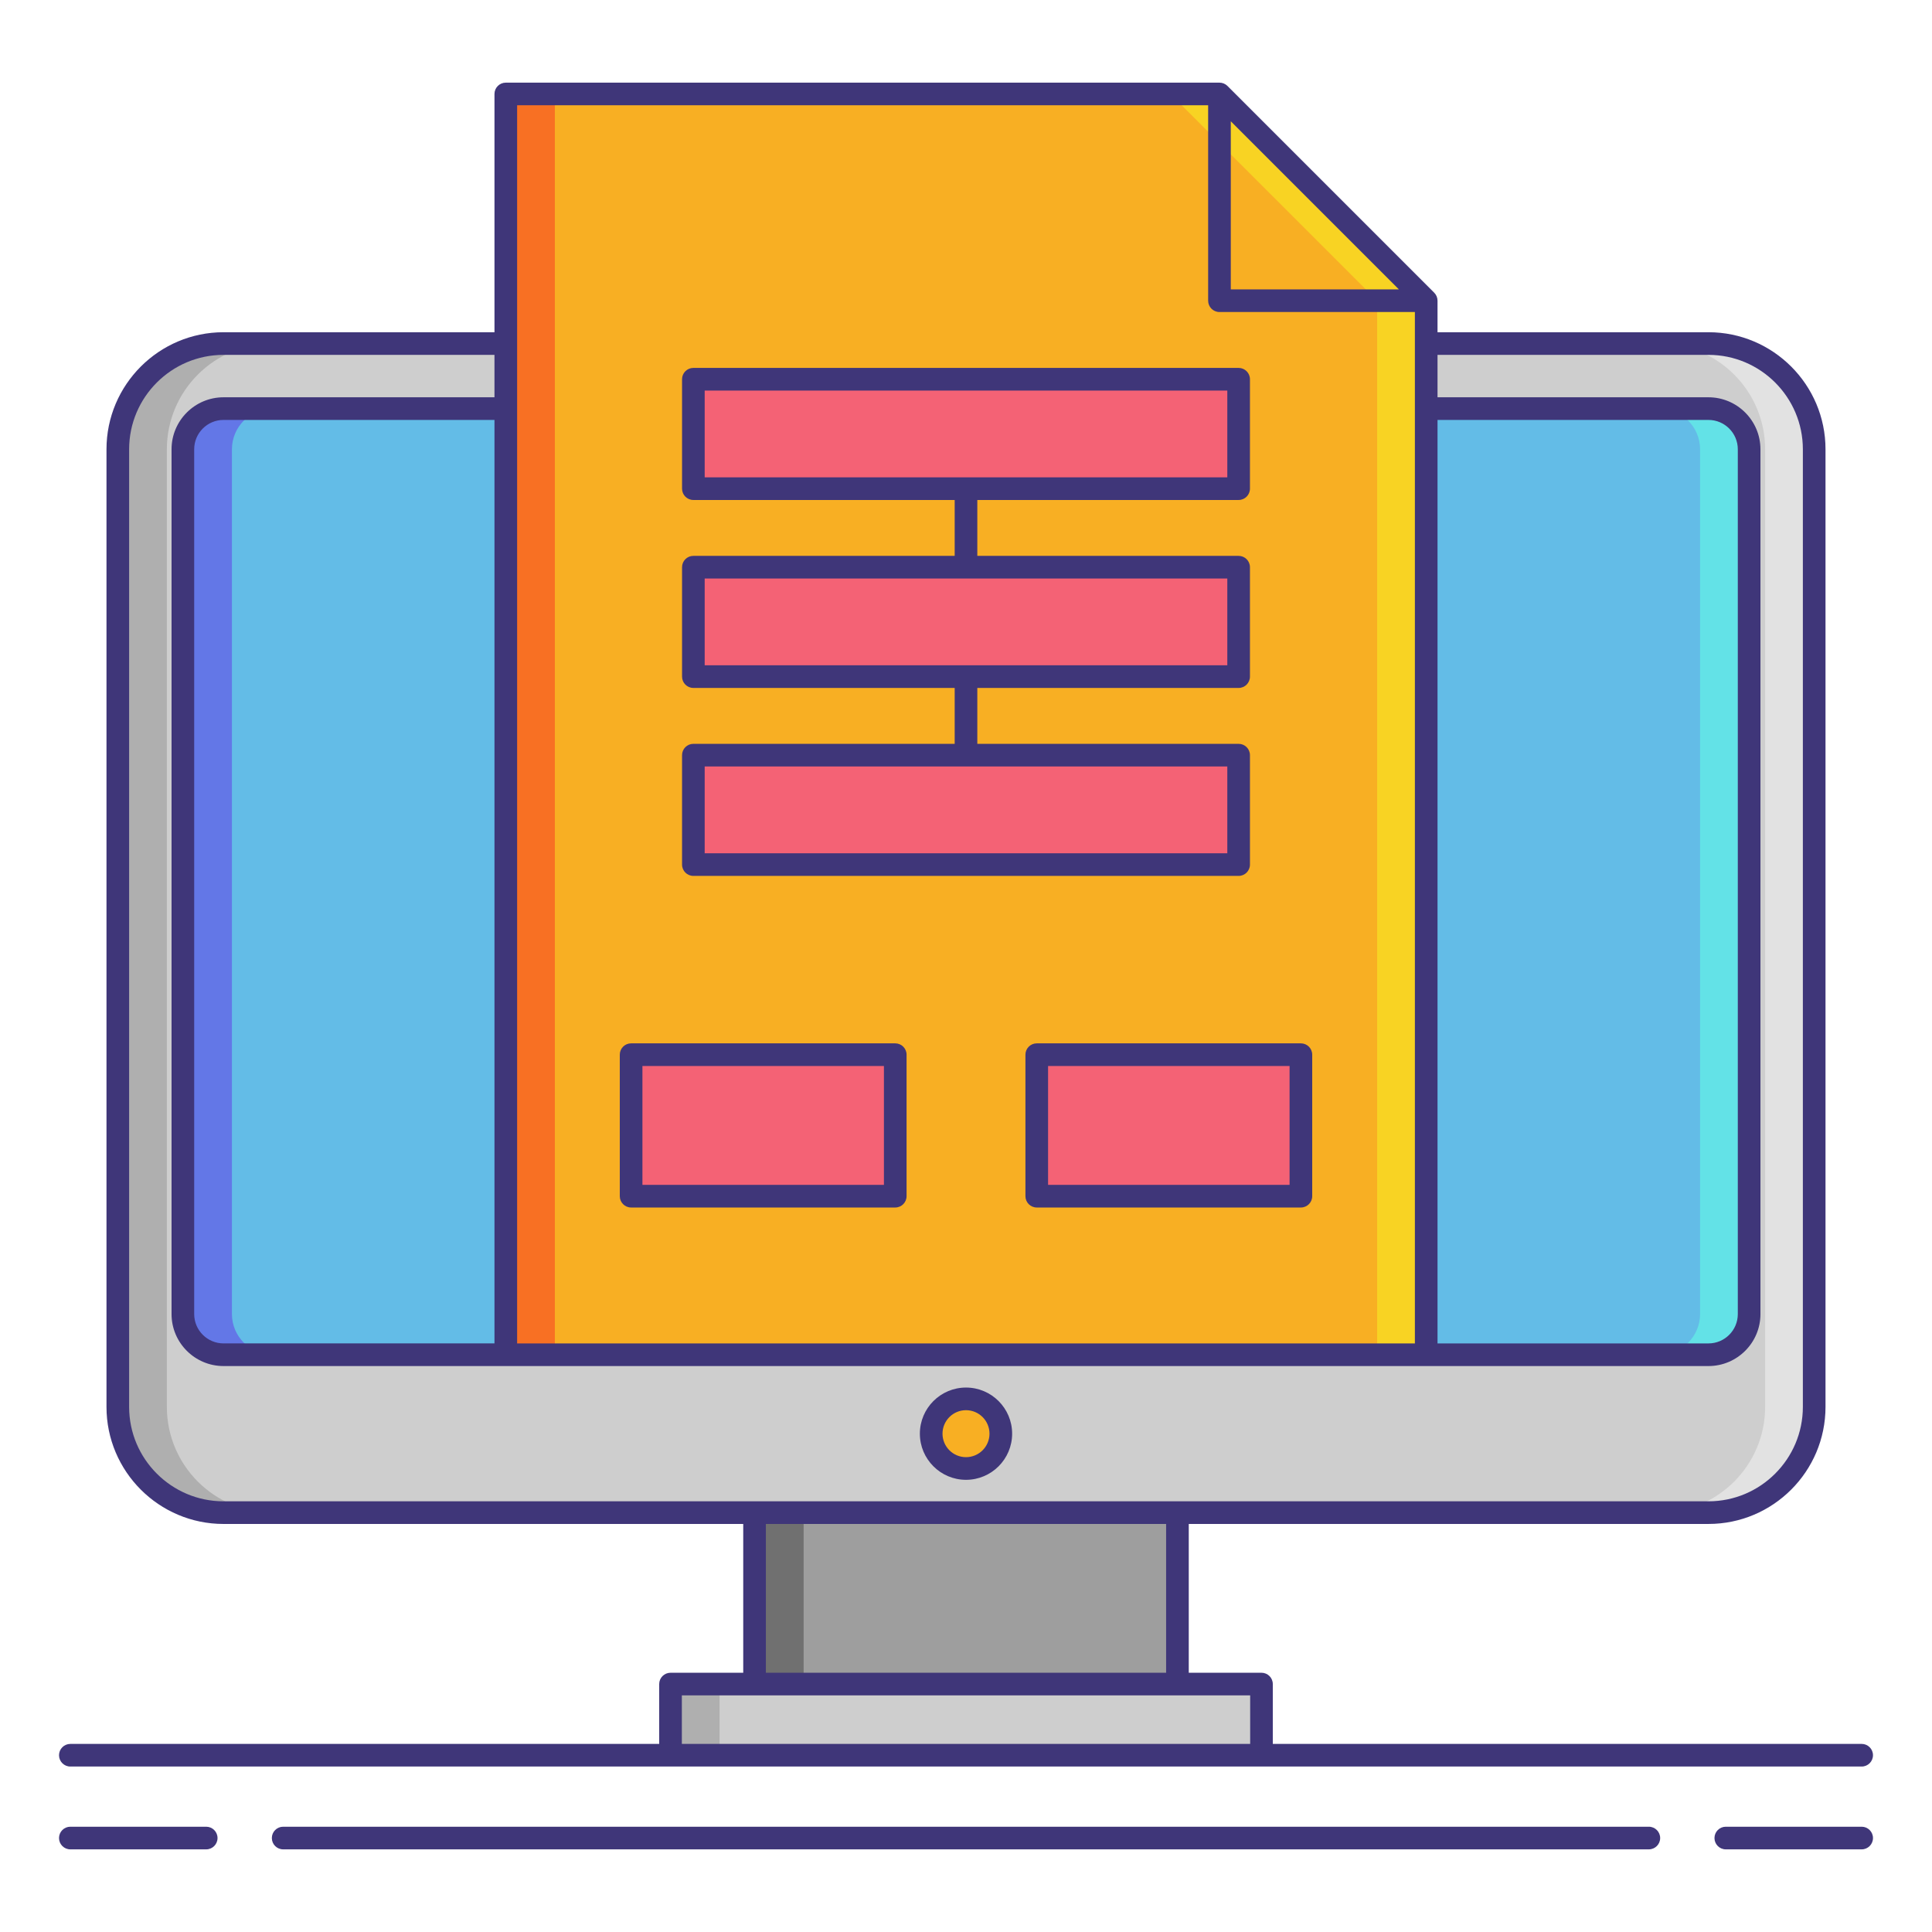<?xml version="1.0" encoding="utf-8"?>
<!-- Generator: Adobe Illustrator 23.0.3, SVG Export Plug-In . SVG Version: 6.00 Build 0)  -->
<svg version="1.1" id="Layer_1" xmlns="http://www.w3.org/2000/svg" xmlns:xlink="http://www.w3.org/1999/xlink" x="0px" y="0px"
	 viewBox="0 0 256 256" style="enable-background:new 0 0 256 256;" xml:space="preserve">
<style type="text/css">
	.st0{fill:#F87023;}
	.st1{fill:#F8AF23;}
	.st2{fill:#CECECE;}
	.st3{fill:#AFAFAF;}
	.st4{fill:#63BCE7;}
	.st5{fill:#63E2E7;}
	.st6{fill:#9E9E9E;}
	.st7{fill:#707070;}
	.st8{fill:#3F3679;}
	.st9{fill:#E2E2E2;}
	.st10{fill:#6377E7;}
	.st11{fill:#F46275;}
	.st12{fill:#F8D323;}
	.st13{fill:#F43075;}
	.st14{fill:#F48875;}
</style>
<g>
	<path class="st2" d="M29.619,200.432c-7.724,0-14.009-6.285-14.009-14.009V59.531c0-7.724,6.285-14.009,14.009-14.009h196.762
		c7.724,0,14.009,6.285,14.009,14.009v126.892c0,7.724-6.285,14.009-14.009,14.009H29.619z"/>
	<g>
		<path class="st3" d="M22.11,186.423V59.531c0-7.724,6.285-14.009,14.009-14.009h-6.5c-7.724,0-14.009,6.285-14.009,14.009v126.892
			c0,7.724,6.285,14.009,14.009,14.009h6.5C28.395,200.432,22.11,194.147,22.11,186.423z"/>
	</g>
	<g>
		<path class="st9" d="M233.89,186.423V59.531c0-7.724-6.285-14.009-14.009-14.009h6.5c7.724,0,14.009,6.285,14.009,14.009v126.892
			c0,7.724-6.285,14.009-14.009,14.009h-6.5C227.605,200.432,233.89,194.147,233.89,186.423z"/>
	</g>
	<path class="st4" d="M231.769,174.121c0,2.963-2.425,5.388-5.388,5.388H29.619c-2.963,0-5.388-2.425-5.388-5.388V59.531
		c0-2.963,2.425-5.388,5.388-5.388h196.762c2.963,0,5.388,2.425,5.388,5.388V174.121z"/>
	<g>
		<path class="st10" d="M30.731,174.121V59.531c0-2.963,2.425-5.388,5.388-5.388h-6.5c-2.963,0-5.388,2.425-5.388,5.388v114.59
			c0,2.963,2.425,5.388,5.388,5.388h6.5C33.156,179.509,30.731,177.084,30.731,174.121z"/>
	</g>
	<g>
		<path class="st5" d="M225.269,174.121V59.531c0-2.963-2.425-5.388-5.388-5.388h6.5c2.963,0,5.388,2.425,5.388,5.388v114.59
			c0,2.963-2.425,5.388-5.388,5.388h-6.5C222.844,179.509,225.269,177.084,225.269,174.121z"/>
	</g>
	<rect x="88.847" y="223.148" class="st2" width="78.305" height="9.429"/>
	<g>
		<rect x="88.847" y="223.148" class="st3" width="6.5" height="9.429"/>
	</g>
	<rect x="99.983" y="200.432" class="st6" width="56.035" height="22.716"/>
	<g>
		<rect x="99.983" y="200.432" class="st7" width="6.5" height="22.716"/>
	</g>
	<circle class="st1" cx="128" cy="189.97" r="4.613"/>
	<polygon class="st1" points="188.979,39.844 161.586,12.451 67.021,12.451 67.021,179.509 188.979,179.509 	"/>
	<g>
		<polygon class="st12" points="161.586,12.451 155.086,12.451 182.479,39.844 182.479,179.509 188.979,179.509 188.979,39.844 		
			"/>
	</g>
	<g>
		<rect x="67.021" y="12.451" class="st0" width="6.5" height="167.058"/>
	</g>
	<rect x="91.875" y="50.25" class="st11" width="72.25" height="14.5"/>
	<rect x="91.875" y="75.156" class="st11" width="72.25" height="14.5"/>
	<rect x="91.875" y="100.061" class="st11" width="72.25" height="14.5"/>
	<g>
		<rect x="83.625" y="139.75" class="st11" width="35" height="18.75"/>
		<rect x="137.375" y="139.75" class="st11" width="35" height="18.75"/>
	</g>
	<g>
		<path class="st8" d="M128,196.084c3.371,0,6.113-2.742,6.113-6.113s-2.742-6.113-6.113-6.113s-6.113,2.742-6.113,6.113
			S124.629,196.084,128,196.084z M128,186.857c1.717,0,3.113,1.396,3.113,3.113s-1.396,3.113-3.113,3.113s-3.113-1.396-3.113-3.113
			S126.283,186.857,128,186.857z"/>
		<path class="st8" d="M27.323,242.05H9.32c-0.828,0-1.5,0.672-1.5,1.5s0.672,1.5,1.5,1.5h18.003c0.828,0,1.5-0.672,1.5-1.5
			S28.151,242.05,27.323,242.05z"/>
		<path class="st8" d="M246.68,242.05h-18.003c-0.828,0-1.5,0.672-1.5,1.5s0.672,1.5,1.5,1.5h18.003c0.828,0,1.5-0.672,1.5-1.5
			S247.508,242.05,246.68,242.05z"/>
		<path class="st8" d="M218.479,242.05H37.521c-0.828,0-1.5,0.672-1.5,1.5s0.672,1.5,1.5,1.5h180.959c0.828,0,1.5-0.672,1.5-1.5
			S219.308,242.05,218.479,242.05z"/>
		<path class="st8" d="M9.32,234.076h79.527h78.305h79.527c0.828,0,1.5-0.672,1.5-1.5s-0.672-1.5-1.5-1.5h-78.027v-7.929
			c0-0.828-0.672-1.5-1.5-1.5h-9.635v-19.716h68.863c8.552,0,15.509-6.957,15.509-15.509V59.531c0-8.552-6.957-15.509-15.509-15.509
			h-35.901v-4.178c0-0.397-0.158-0.779-0.439-1.061L162.646,11.39c-0.281-0.281-0.663-0.439-1.061-0.439H67.021
			c-0.828,0-1.5,0.672-1.5,1.5v31.572H29.619c-8.552,0-15.509,6.957-15.509,15.509v126.892c0,8.552,6.957,15.509,15.509,15.509
			h68.863v19.716h-9.635c-0.828,0-1.5,0.672-1.5,1.5v7.929H9.32c-0.828,0-1.5,0.672-1.5,1.5S8.492,234.076,9.32,234.076z
			 M163.086,16.071l22.272,22.273h-22.272V16.071z M190.479,55.643h35.901c2.144,0,3.888,1.744,3.888,3.888v114.591
			c0,2.144-1.744,3.888-3.888,3.888h-35.901V55.643z M68.521,13.95h91.565v25.895c0,0.828,0.672,1.5,1.5,1.5h25.894v136.664H68.521
			V13.95z M29.619,178.009c-2.144,0-3.888-1.744-3.888-3.888V59.53c0-2.144,1.744-3.888,3.888-3.888h35.901v122.366H29.619z
			 M17.11,186.423V59.531c0-6.897,5.611-12.509,12.509-12.509h35.901v5.62H29.619c-3.798,0-6.888,3.09-6.888,6.888v114.591
			c0,3.798,3.09,6.888,6.888,6.888h37.401h121.959h37.401c3.798,0,6.888-3.09,6.888-6.888V59.53c0-3.798-3.09-6.888-6.888-6.888
			h-35.901v-5.62h35.901c6.897,0,12.509,5.611,12.509,12.509v126.892c0,6.897-5.611,12.509-12.509,12.509h-70.363H99.982H29.619
			C22.722,198.932,17.11,193.32,17.11,186.423z M101.482,201.932h53.035v19.716h-53.035V201.932z M90.348,224.647h9.635h56.035
			h9.635v6.429H90.348V224.647z"/>
		<path class="st8" d="M91.875,116.062h72.25c0.828,0,1.5-0.672,1.5-1.5v-14.5c0-0.828-0.672-1.5-1.5-1.5H129.5v-7.406h34.625
			c0.828,0,1.5-0.672,1.5-1.5v-14.5c0-0.828-0.672-1.5-1.5-1.5H129.5V66.25h34.625c0.828,0,1.5-0.672,1.5-1.5v-14.5
			c0-0.828-0.672-1.5-1.5-1.5h-72.25c-0.828,0-1.5,0.672-1.5,1.5v14.5c0,0.828,0.672,1.5,1.5,1.5H126.5v7.405H91.875
			c-0.828,0-1.5,0.672-1.5,1.5v14.5c0,0.828,0.672,1.5,1.5,1.5H126.5v7.406H91.875c-0.828,0-1.5,0.672-1.5,1.5v14.5
			C90.375,115.39,91.047,116.062,91.875,116.062z M93.375,51.75h69.25v11.5h-69.25V51.75z M93.375,76.655h69.25v11.5h-69.25V76.655z
			 M93.375,101.562h69.25v11.5h-69.25V101.562z"/>
		<path class="st8" d="M118.625,138.25h-35c-0.828,0-1.5,0.672-1.5,1.5v18.75c0,0.828,0.672,1.5,1.5,1.5h35
			c0.828,0,1.5-0.672,1.5-1.5v-18.75C120.125,138.922,119.453,138.25,118.625,138.25z M117.125,157h-32v-15.75h32V157z"/>
		<path class="st8" d="M172.375,138.25h-35c-0.828,0-1.5,0.672-1.5,1.5v18.75c0,0.828,0.672,1.5,1.5,1.5h35
			c0.828,0,1.5-0.672,1.5-1.5v-18.75C173.875,138.922,173.203,138.25,172.375,138.25z M170.875,157h-32v-15.75h32V157z"/>
	</g>
</g>
</svg>

